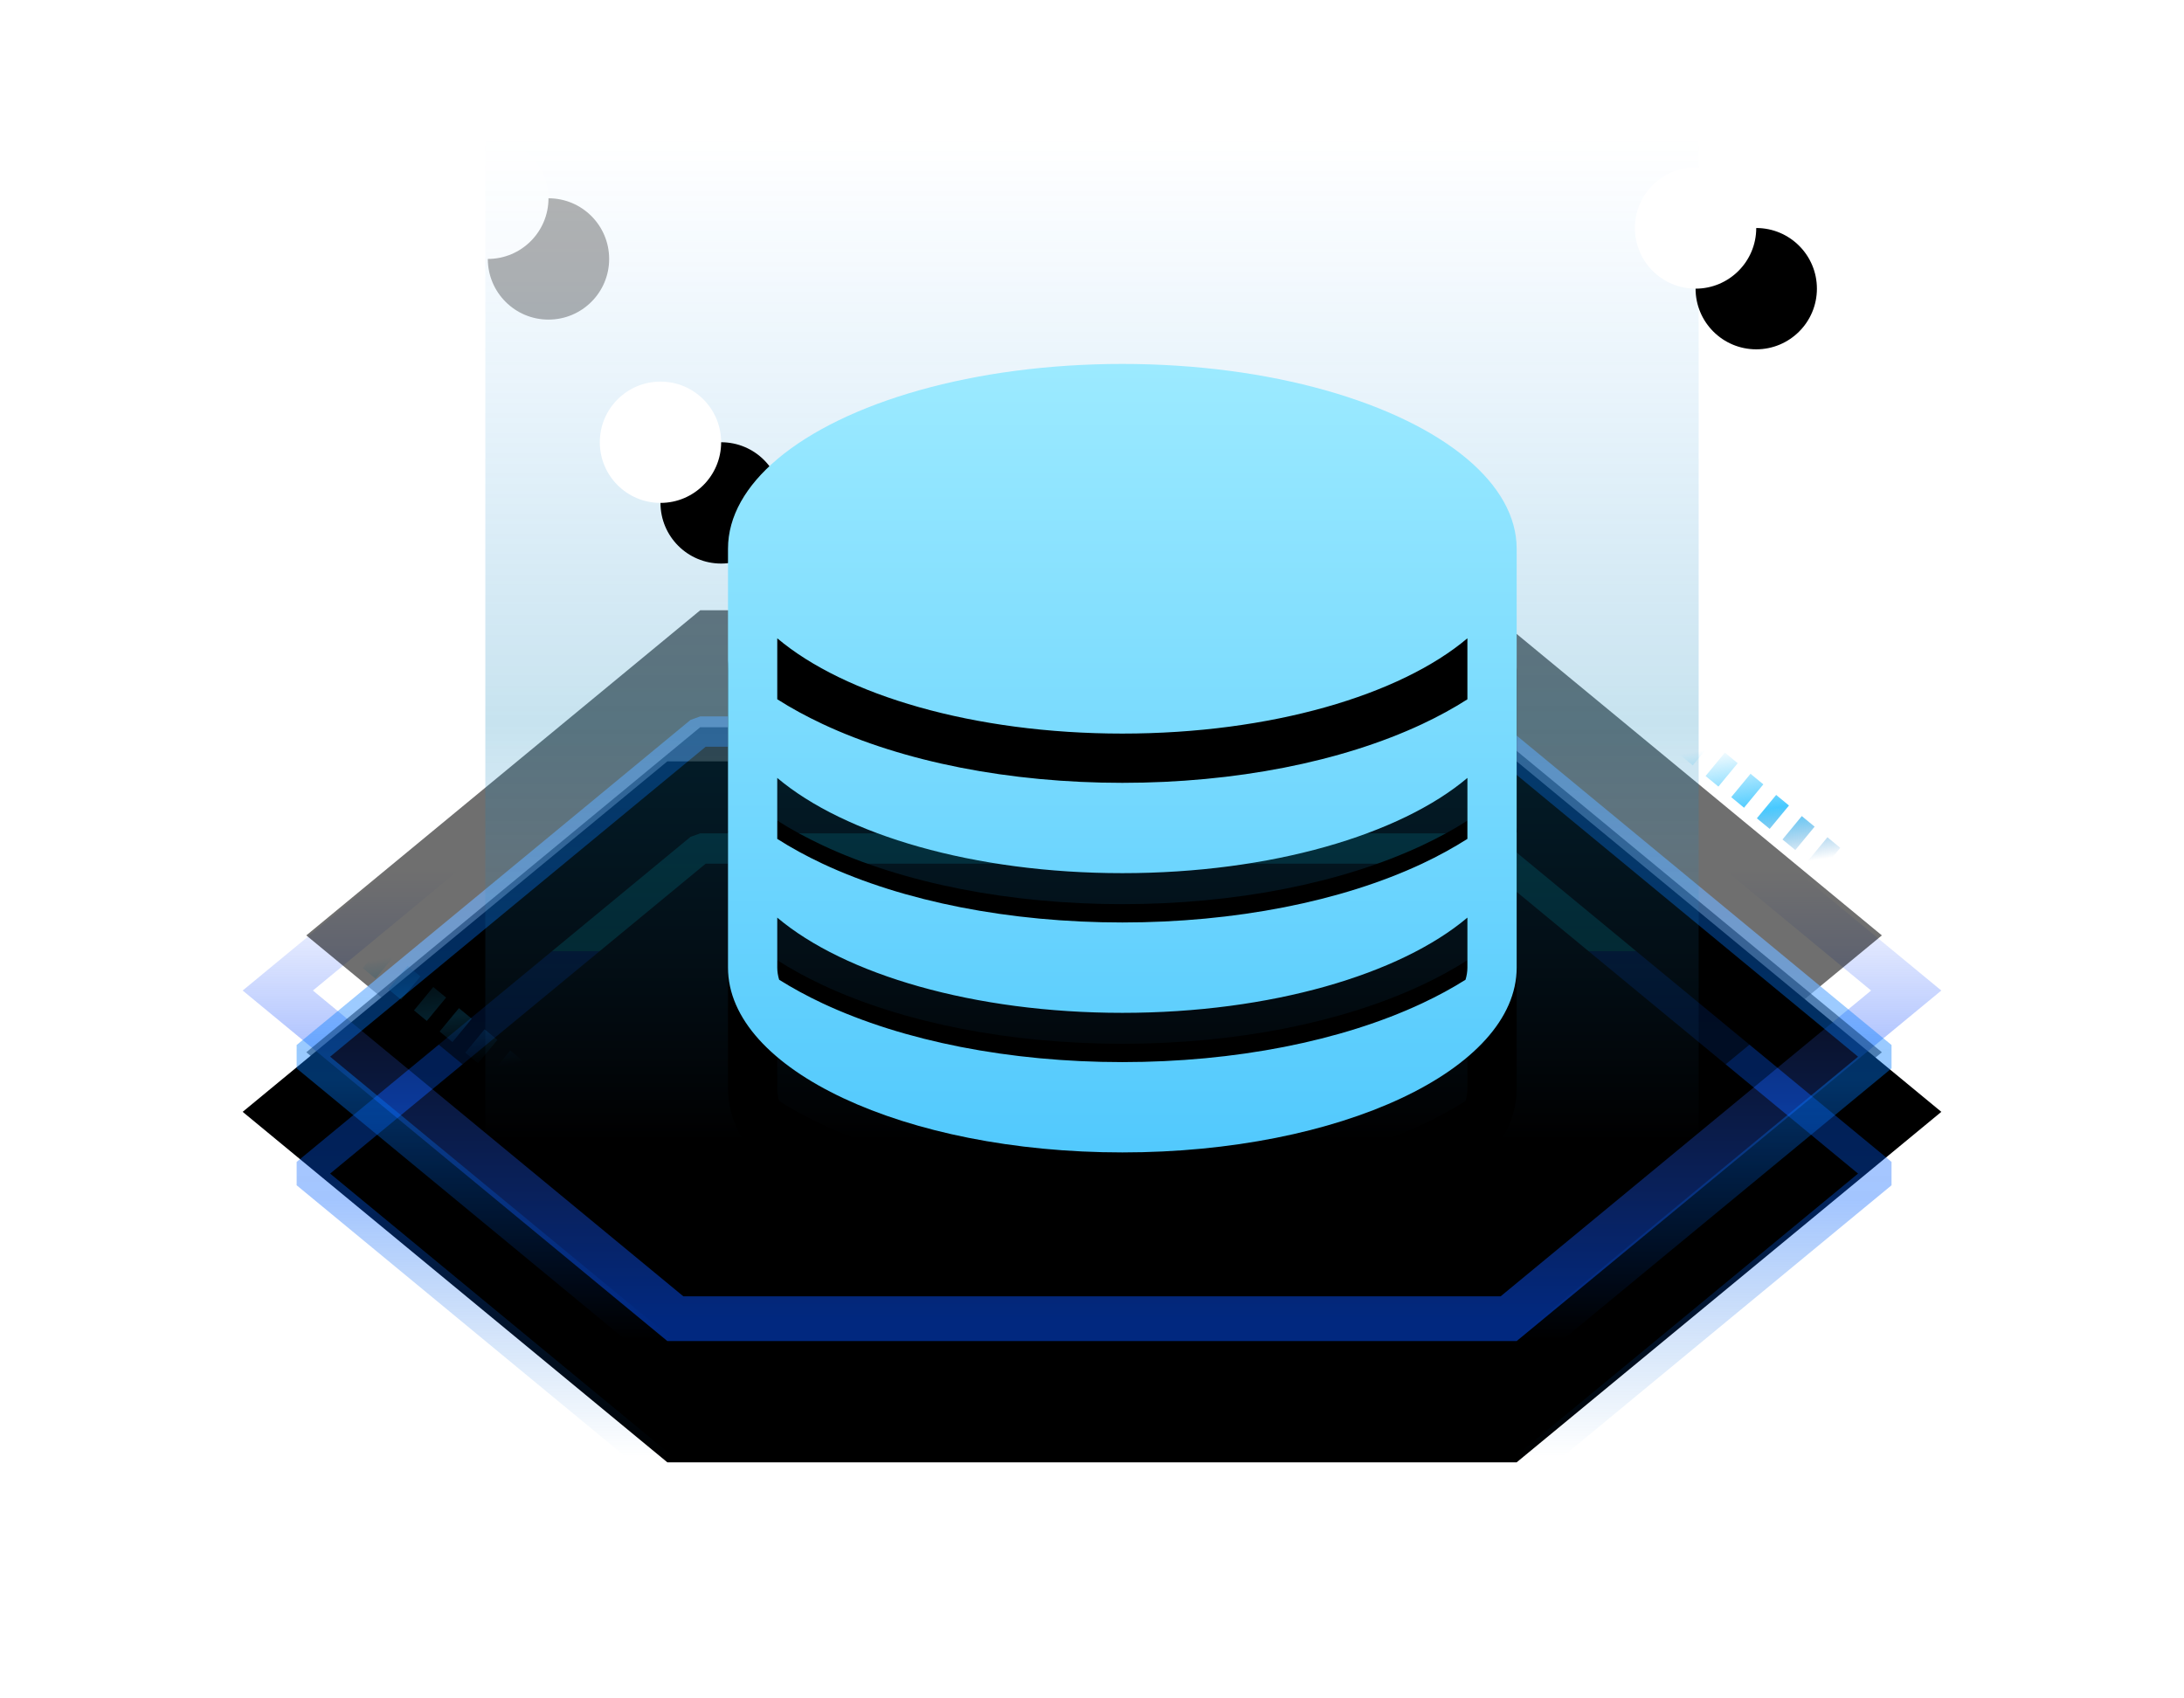 <?xml version="1.0" encoding="UTF-8"?>
<svg width="36px" height="28px" viewBox="0 0 36 28" version="1.1" xmlns="http://www.w3.org/2000/svg" xmlns:xlink="http://www.w3.org/1999/xlink">
    <title>总数据量</title>
    <defs>
        <linearGradient x1="50%" y1="31.604%" x2="50%" y2="99.822%" id="linearGradient-1">
            <stop stop-color="#5275FD" stop-opacity="0" offset="0%"></stop>
            <stop stop-color="#0351FE" offset="100%"></stop>
        </linearGradient>
        <polygon id="path-2" points="28 6.822 21 12.6 7 12.6 0 6.822 7 1.044 21 1.044"></polygon>
        <filter x="-23.2%" y="-47.6%" width="146.4%" height="212.5%" filterUnits="objectBoundingBox" id="filter-3">
            <feOffset dx="0" dy="1" in="SourceAlpha" result="shadowOffsetOuter1"></feOffset>
            <feMorphology radius="1" operator="erode" in="SourceAlpha" result="shadowInner"></feMorphology>
            <feOffset dx="0" dy="1" in="shadowInner" result="shadowInner"></feOffset>
            <feComposite in="shadowOffsetOuter1" in2="shadowInner" operator="out" result="shadowOffsetOuter1"></feComposite>
            <feGaussianBlur stdDeviation="2" in="shadowOffsetOuter1" result="shadowBlurOuter1"></feGaussianBlur>
            <feColorMatrix values="0 0 0 0 0.012   0 0 0 0 0.504   0 0 0 0 0.996  0 0 0 1 0" type="matrix" in="shadowBlurOuter1"></feColorMatrix>
        </filter>
        <linearGradient x1="56.548%" y1="41.482%" x2="50%" y2="58.518%" id="linearGradient-4">
            <stop stop-color="#036ABA" stop-opacity="0" offset="0%"></stop>
            <stop stop-color="#1ABCFF" offset="46.118%"></stop>
            <stop stop-color="#1ABCFF" stop-opacity="0" offset="100%"></stop>
        </linearGradient>
        <linearGradient x1="50%" y1="6.575%" x2="50%" y2="84.15%" id="linearGradient-5">
            <stop stop-color="#0265CE" stop-opacity="0" offset="0%"></stop>
            <stop stop-color="#0160FE" stop-opacity="0.728" offset="50.791%"></stop>
            <stop stop-color="#0156FE" stop-opacity="0.6" offset="100%"></stop>
            <stop stop-color="#01E6FE" stop-opacity="0.6" offset="100%"></stop>
        </linearGradient>
        <polygon id="path-6" points="25.971 5.36 19.478 10.719 6.493 10.719 0 5.36 6.493 0 19.478 0"></polygon>
        <filter x="-8.3%" y="-11.7%" width="116.6%" height="142.0%" filterUnits="objectBoundingBox" id="filter-7">
            <feMorphology radius="0.25" operator="dilate" in="SourceAlpha" result="shadowSpreadOuter1"></feMorphology>
            <feOffset dx="0" dy="1" in="shadowSpreadOuter1" result="shadowOffsetOuter1"></feOffset>
            <feMorphology radius="1" operator="erode" in="SourceAlpha" result="shadowInner"></feMorphology>
            <feOffset dx="0" dy="1" in="shadowInner" result="shadowInner"></feOffset>
            <feComposite in="shadowOffsetOuter1" in2="shadowInner" operator="out" result="shadowOffsetOuter1"></feComposite>
            <feGaussianBlur stdDeviation="0.5" in="shadowOffsetOuter1" result="shadowBlurOuter1"></feGaussianBlur>
            <feColorMatrix values="0 0 0 0 0.004   0 0 0 0 0.902   0 0 0 0 0.996  0 0 0 1 0" type="matrix" in="shadowBlurOuter1"></feColorMatrix>
        </filter>
        <linearGradient x1="50%" y1="6.575%" x2="50%" y2="84.15%" id="linearGradient-8">
            <stop stop-color="#015CFE" stop-opacity="0" offset="0%"></stop>
            <stop stop-color="#017CFE" stop-opacity="0.728" offset="51.355%"></stop>
            <stop stop-color="#0172FE" stop-opacity="0.6" offset="100%"></stop>
        </linearGradient>
        <polygon id="path-9" points="25.971 7.287 19.478 12.647 6.493 12.647 0 7.287 6.493 1.928 19.478 1.928"></polygon>
        <filter x="-8.3%" y="-11.7%" width="116.6%" height="142.0%" filterUnits="objectBoundingBox" id="filter-10">
            <feMorphology radius="0.25" operator="dilate" in="SourceAlpha" result="shadowSpreadOuter1"></feMorphology>
            <feOffset dx="0" dy="1" in="shadowSpreadOuter1" result="shadowOffsetOuter1"></feOffset>
            <feMorphology radius="1" operator="erode" in="SourceAlpha" result="shadowInner"></feMorphology>
            <feOffset dx="0" dy="1" in="shadowInner" result="shadowInner"></feOffset>
            <feComposite in="shadowOffsetOuter1" in2="shadowInner" operator="out" result="shadowOffsetOuter1"></feComposite>
            <feGaussianBlur stdDeviation="0.5" in="shadowOffsetOuter1" result="shadowBlurOuter1"></feGaussianBlur>
            <feColorMatrix values="0 0 0 0 0.004   0 0 0 0 0.902   0 0 0 0 0.996  0 0 0 1 0" type="matrix" in="shadowBlurOuter1"></feColorMatrix>
        </filter>
        <linearGradient x1="50.002%" y1="12.404%" x2="50.002%" y2="100%" id="linearGradient-11">
            <stop stop-color="#2494F0" stop-opacity="0" offset="0%"></stop>
            <stop stop-color="#0983B8" stop-opacity="0.454" offset="58.217%"></stop>
            <stop stop-color="#2494F0" stop-opacity="0" offset="100%"></stop>
        </linearGradient>
        <ellipse id="path-12" cx="17.308" cy="4.267" rx="1" ry="1"></ellipse>
        <filter x="-317.9%" y="-106.3%" width="523.8%" height="525.2%" filterUnits="objectBoundingBox" id="filter-13">
            <feOffset dx="-1" dy="1" in="SourceAlpha" result="shadowOffsetOuter1"></feOffset>
            <feGaussianBlur stdDeviation="0.5" in="shadowOffsetOuter1" result="shadowBlurOuter1"></feGaussianBlur>
            <feColorMatrix values="0 0 0 0 0.004   0 0 0 0 0.902   0 0 0 0 0.996  0 0 0 1 0" type="matrix" in="shadowBlurOuter1"></feColorMatrix>
        </filter>
        <ellipse id="path-14" cx="0.246" cy="0.735" rx="1" ry="1"></ellipse>
        <filter x="-610.3%" y="-204.1%" width="913.7%" height="916.5%" filterUnits="objectBoundingBox" id="filter-15">
            <feOffset dx="-1" dy="1" in="SourceAlpha" result="shadowOffsetOuter1"></feOffset>
            <feGaussianBlur stdDeviation="0.5" in="shadowOffsetOuter1" result="shadowBlurOuter1"></feGaussianBlur>
            <feColorMatrix values="0 0 0 0 0.004   0 0 0 0 0.902   0 0 0 0 0.996  0 0 0 1 0" type="matrix" in="shadowBlurOuter1"></feColorMatrix>
        </filter>
        <ellipse id="path-16" cx="20.154" cy="0.245" rx="1" ry="1"></ellipse>
        <filter x="-610.3%" y="-204.1%" width="913.7%" height="916.5%" filterUnits="objectBoundingBox" id="filter-17">
            <feOffset dx="-1" dy="1" in="SourceAlpha" result="shadowOffsetOuter1"></feOffset>
            <feGaussianBlur stdDeviation="0.5" in="shadowOffsetOuter1" result="shadowBlurOuter1"></feGaussianBlur>
            <feColorMatrix values="0 0 0 0 0.004   0 0 0 0 0.902   0 0 0 0 0.996  0 0 0 1 0" type="matrix" in="shadowBlurOuter1"></feColorMatrix>
        </filter>
        <linearGradient x1="50%" y1="0%" x2="50%" y2="100%" id="linearGradient-18">
            <stop stop-color="#9CEAFF" offset="0%"></stop>
            <stop stop-color="#52C9FD" offset="100%"></stop>
        </linearGradient>
        <path d="M12.188,1.57 C11.079,0.633 8.948,0 6.5,0 C4.052,0 1.921,0.633 0.812,1.57 C0.295,2.008 0,2.511 0,3.047 L0,7.692 C0,7.701 0,7.71 0.001,7.717 L0,7.717 L0,9.952 C0,11.634 2.91,12.999 6.5,12.999 C10.09,12.999 13,11.634 13,9.952 L13,7.719 L12.999,7.719 C13,7.696 13,7.674 13,7.651 L13,3.047 C13,2.511 12.705,2.008 12.188,1.57 Z M0.812,4.523 C1.921,5.46 4.052,6.094 6.5,6.094 C8.948,6.094 11.079,5.46 12.188,4.523 L12.188,5.529 C11.96,5.675 11.711,5.811 11.441,5.938 C10.108,6.562 8.354,6.906 6.5,6.906 C4.646,6.906 2.892,6.562 1.559,5.936 C1.289,5.809 1.04,5.674 0.812,5.528 L0.812,4.523 L0.812,4.523 Z M0.812,6.825 C1.921,7.762 4.052,8.395 6.5,8.395 C8.948,8.395 11.079,7.762 12.188,6.825 L12.188,7.83 C11.96,7.975 11.711,8.112 11.441,8.239 C10.108,8.864 8.352,9.208 6.5,9.208 C4.648,9.208 2.892,8.864 1.559,8.239 C1.289,8.112 1.04,7.976 0.812,7.83 L0.812,6.825 L0.812,6.825 Z M11.441,10.541 C10.108,11.166 8.352,11.51 6.5,11.51 C4.648,11.51 2.892,11.166 1.559,10.541 C1.301,10.42 1.063,10.29 0.843,10.152 C0.823,10.085 0.812,10.019 0.812,9.953 L0.812,9.128 C1.921,10.065 4.052,10.698 6.5,10.698 C8.948,10.698 11.079,10.064 12.188,9.128 L12.188,9.953 C12.188,10.018 12.177,10.085 12.157,10.152 C11.937,10.291 11.699,10.42 11.441,10.541 Z" id="path-19"></path>
        <filter x="-7.7%" y="-7.7%" width="115.4%" height="130.8%" filterUnits="objectBoundingBox" id="filter-20">
            <feOffset dx="0" dy="2" in="SourceAlpha" result="shadowOffsetOuter1"></feOffset>
            <feColorMatrix values="0 0 0 0 0.167   0 0 0 0 0.307   0 0 0 0 0.905  0 0 0 0.5 0" type="matrix" in="shadowOffsetOuter1"></feColorMatrix>
        </filter>
    </defs>
    <g id="页面-1" stroke="none" stroke-width="1" fill="none" fill-rule="evenodd">
        <g id="大屏-3" transform="translate(-1523, -477)">
            <g id="编组-24备份" transform="translate(1512, 421)">
                <g id="总数据量" transform="translate(15, 56)">
                    <g id="底座">
                        <g id="底座4" transform="translate(0, 9.508)">
                            <g id="路径-+-路径-蒙版" transform="translate(0, 3.383)"></g>
                            <g id="编组-7" transform="translate(0, 0)">
                                <g id="多边形备份-8">
                                    <use fill="black" fill-opacity="1" filter="url(#filter-3)" xlink:href="#path-2"></use>
                                    <path stroke="url(#linearGradient-1)" stroke-width="0.737" d="M20.868,1.412 L27.421,6.822 L20.868,12.232 L7.132,12.232 L0.579,6.822 L7.132,1.412 L20.868,1.412 Z" stroke-linejoin="square"></path>
                                </g>
                                <g id="编组-11" transform="translate(14.034, 7.6) scale(1, -1) translate(-14.034, -7.6) translate(1.049, 0)" stroke-linejoin="bevel">
                                    <path d="M25.971,9.84 L19.478,15.2 L6.493,15.2 L0,9.84 L6.493,4.481 L19.478,4.481 L25.971,9.84 Z" id="多边形备份-11" stroke="url(#linearGradient-4)" stroke-width="0.5" opacity="0.8" stroke-dasharray="0.274,0.274"></path>
                                    <g id="多边形备份-12" opacity="0.5" stroke-linecap="square">
                                        <use fill="black" fill-opacity="1" filter="url(#filter-7)" xlink:href="#path-6"></use>
                                        <use stroke="url(#linearGradient-5)" stroke-width="0.5" xlink:href="#path-6"></use>
                                    </g>
                                    <g id="多边形备份-13" opacity="0.565" stroke-linecap="square">
                                        <use fill="black" fill-opacity="1" filter="url(#filter-10)" xlink:href="#path-9"></use>
                                        <use stroke="url(#linearGradient-8)" stroke-width="0.5" xlink:href="#path-9"></use>
                                    </g>
                                </g>
                            </g>
                        </g>
                        <g id="光影" transform="translate(13.995, 9.374) scale(-1, 1) translate(-13.995, -9.374) translate(3.795, 0)">
                            <g id="光" transform="translate(0.195, 0)" fill="url(#linearGradient-11)" opacity="0.502">
                                <rect id="光影" x="0" y="0" width="20" height="18.747"></rect>
                            </g>
                            <g id="点点" transform="translate(0, 3.024)">
                                <g id="椭圆形备份-6">
                                    <use fill="black" fill-opacity="1" filter="url(#filter-13)" xlink:href="#path-12"></use>
                                    <use fill="#FFFFFF" fill-rule="evenodd" xlink:href="#path-12"></use>
                                </g>
                                <g id="椭圆形备份-9">
                                    <use fill="black" fill-opacity="1" filter="url(#filter-15)" xlink:href="#path-14"></use>
                                    <use fill="#FFFFFF" fill-rule="evenodd" xlink:href="#path-14"></use>
                                </g>
                                <g id="椭圆形备份-10" opacity="0.3">
                                    <use fill="black" fill-opacity="1" filter="url(#filter-17)" xlink:href="#path-16"></use>
                                    <use fill="#FFFFFF" fill-rule="evenodd" xlink:href="#path-16"></use>
                                </g>
                            </g>
                        </g>
                    </g>
                    <g id="数据库,数据" transform="translate(8, 6)" fill-rule="nonzero">
                        <rect id="矩形" fill="#000000" opacity="0" x="0" y="0" width="13" height="13"></rect>
                        <g id="形状">
                            <use fill="black" fill-opacity="1" filter="url(#filter-20)" xlink:href="#path-19"></use>
                            <use fill="url(#linearGradient-18)" xlink:href="#path-19"></use>
                        </g>
                    </g>
                </g>
            </g>
        </g>
    </g>
</svg>